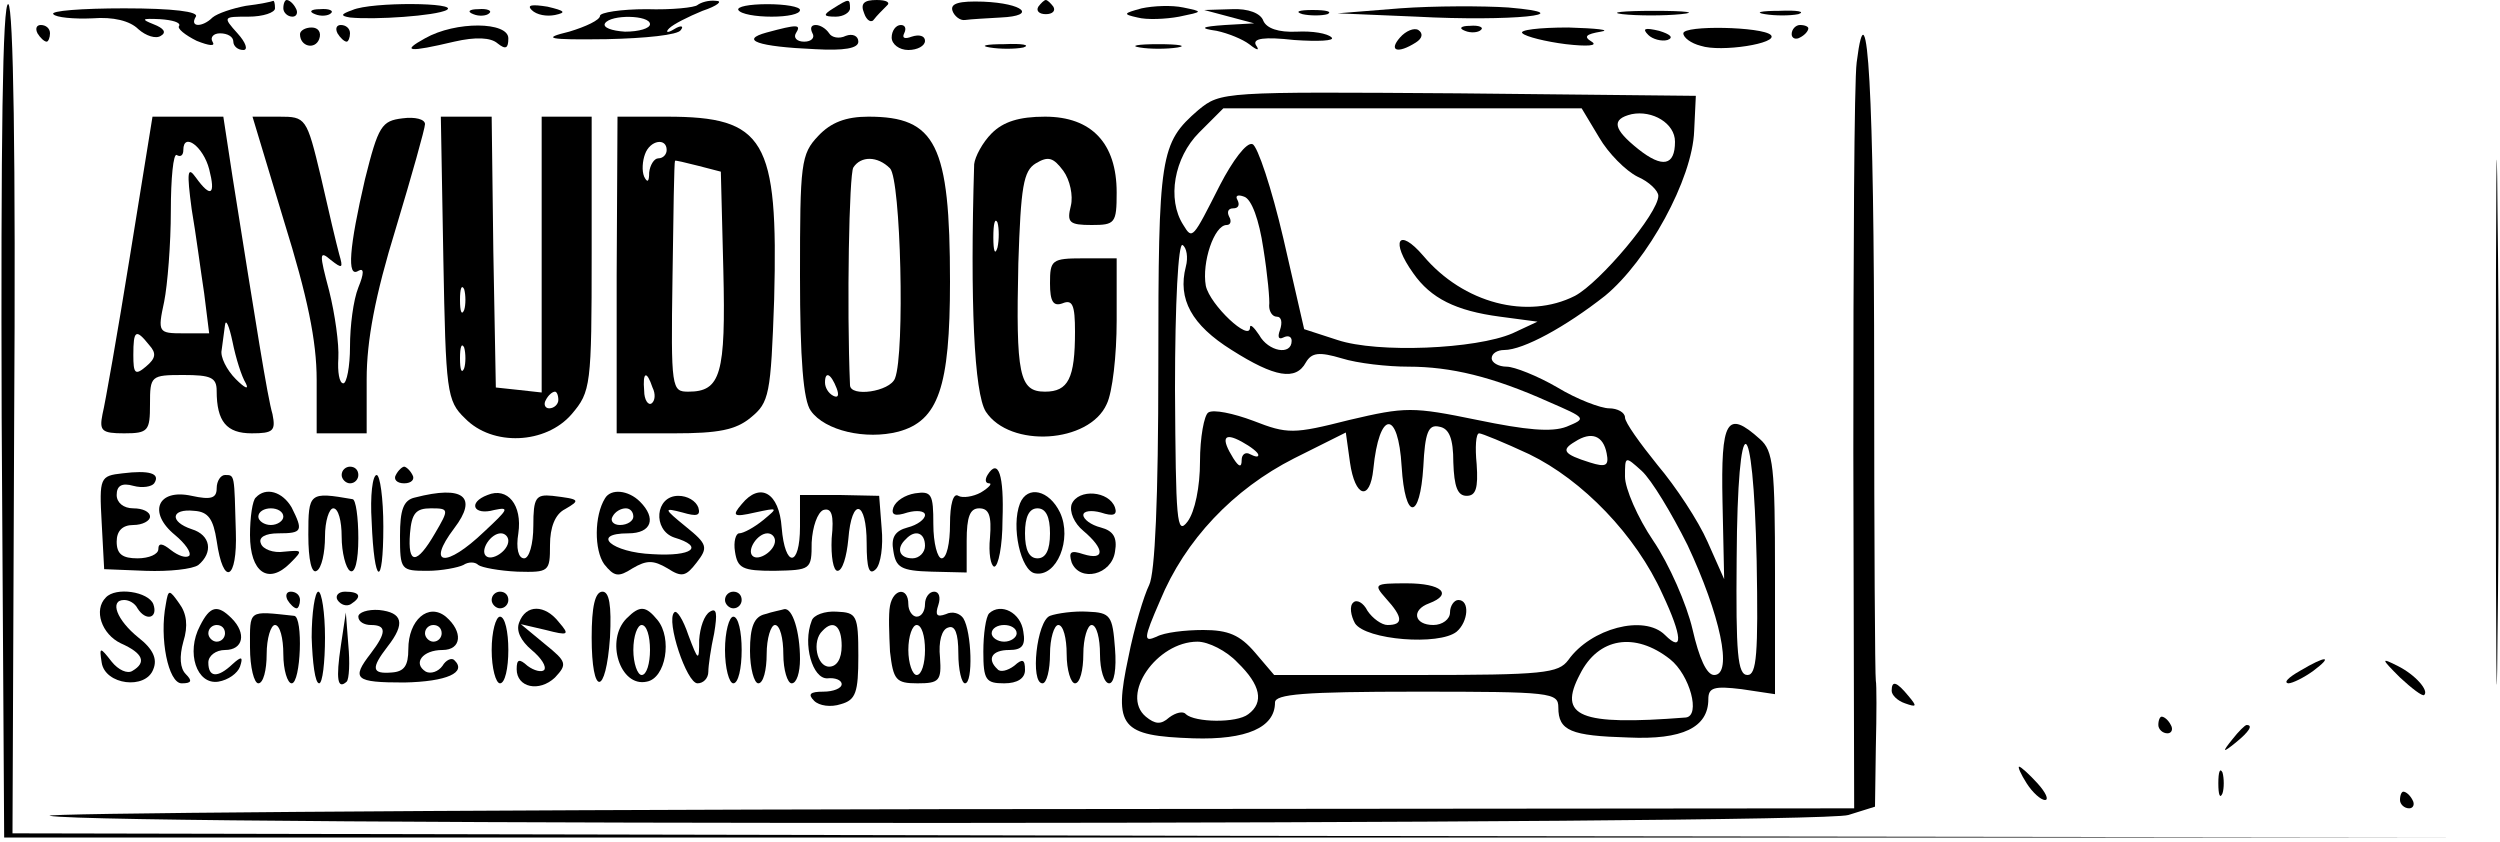 <?xml version="1.0" standalone="no"?>
<!DOCTYPE svg PUBLIC "-//W3C//DTD SVG 20010904//EN"
 "http://www.w3.org/TR/2001/REC-SVG-20010904/DTD/svg10.dtd">
<svg version="1.0" xmlns="http://www.w3.org/2000/svg"
 width="300pt" height="101pt" viewBox="0 0 300 101"
 preserveAspectRatio="xMidYMid meet">
<g transform="translate(0,101) scale(0.1,-0.1)"
fill="#000000" stroke="none">
<path d="M2 508 l3 -503 1465 0 1465 0 -1460 2 -1460 3 2 495 c2 320 -1 496
-7 500 -7 4 -9 -165 -8 -497z"/>
<path d="M295 1003 c-16 -3 -34 -9 -40 -14 -12 -12 -28 -12 -20 1 4 6 -27 10
-86 10 -51 0 -89 -3 -85 -7 3 -4 25 -6 47 -5 25 2 45 -3 55 -13 9 -8 21 -12
27 -8 7 4 4 9 -9 14 -15 6 -14 7 8 6 15 -1 25 -4 23 -8 -3 -3 7 -11 21 -18 15
-6 23 -7 19 -1 -3 5 1 10 9 10 9 0 16 -4 16 -10 0 -5 5 -10 12 -10 6 0 3 9 -7
20 -18 20 -17 20 13 20 18 0 32 5 32 10 0 6 -1 9 -2 9 -2 -1 -16 -4 -33 -6z"/>
<path d="M340 1000 c0 -5 5 -10 11 -10 5 0 7 5 4 10 -3 6 -8 10 -11 10 -2 0
-4 -4 -4 -10z"/>
<path d="M423 998 c-14 -5 -15 -7 -3 -9 30 -3 103 2 116 9 16 9 -90 10 -113 0z"/>
<path d="M638 998 c6 -6 18 -8 28 -6 14 3 12 5 -9 10 -19 3 -25 2 -19 -4z"/>
<path d="M837 1004 c-3 -3 -31 -6 -61 -5 -31 0 -56 -4 -56 -8 0 -5 -17 -13
-37 -19 -33 -8 -27 -10 45 -9 46 1 86 5 89 11 4 5 0 6 -8 1 -8 -5 -11 -4 -6 1
5 5 23 14 40 21 18 6 25 12 16 12 -9 1 -18 -2 -22 -5z m-57 -23 c0 -5 -13 -9
-30 -9 -16 1 -27 5 -24 10 7 11 54 10 54 -1z"/>
<path d="M886 998 c3 -5 21 -8 40 -8 19 0 34 3 34 8 0 4 -18 7 -39 7 -22 0
-37 -3 -35 -7z"/>
<path d="M1000 1000 c-13 -8 -12 -10 3 -10 9 0 17 5 17 10 0 12 -1 12 -20 0z"/>
<path d="M1037 994 c3 -9 9 -12 12 -7 3 4 10 11 15 16 5 4 0 7 -12 7 -15 0
-20 -4 -15 -16z"/>
<path d="M1143 997 c2 -6 9 -12 15 -11 7 1 26 2 43 3 44 2 27 17 -21 19 -29 1
-40 -2 -37 -11z"/>
<path d="M1246 1002 c-3 -5 1 -9 9 -9 8 0 12 4 9 9 -3 4 -7 8 -9 8 -2 0 -6 -4
-9 -8z"/>
<path d="M1370 1000 c-22 -6 -23 -7 -5 -11 11 -3 34 -2 50 1 29 6 29 6 5 11
-14 3 -36 2 -50 -1z"/>
<path d="M1680 1000 l-75 -6 95 -4 c112 -6 203 3 110 11 -30 2 -89 2 -130 -1z"/>
<path d="M2995 505 c0 -280 1 -397 2 -258 2 138 2 368 0 510 -1 142 -2 29 -2
-252z"/>
<path d="M378 993 c7 -3 16 -2 19 1 4 3 -2 6 -13 5 -11 0 -14 -3 -6 -6z"/>
<path d="M568 993 c7 -3 16 -2 19 1 4 3 -2 6 -13 5 -11 0 -14 -3 -6 -6z"/>
<path d="M1475 990 l30 -8 -35 -2 c-29 -2 -31 -4 -10 -7 14 -3 31 -10 39 -16
10 -8 13 -8 8 -1 -4 8 10 10 46 6 29 -2 49 -1 45 3 -5 5 -23 8 -42 7 -22 -1
-36 4 -40 13 -3 9 -18 15 -38 14 l-33 -1 30 -8z"/>
<path d="M1563 993 c9 -2 23 -2 30 0 6 3 -1 5 -18 5 -16 0 -22 -2 -12 -5z"/>
<path d="M1947 993 c18 -2 50 -2 70 0 21 2 7 4 -32 4 -38 0 -55 -2 -38 -4z"/>
<path d="M2118 993 c12 -2 30 -2 40 0 9 3 -1 5 -23 4 -22 0 -30 -2 -17 -4z"/>
<path d="M45 970 c3 -5 8 -10 11 -10 2 0 4 5 4 10 0 6 -5 10 -11 10 -5 0 -7
-4 -4 -10z"/>
<path d="M360 969 c0 -15 18 -19 23 -6 3 8 -1 14 -9 14 -8 0 -14 -4 -14 -8z"/>
<path d="M405 970 c3 -5 8 -10 11 -10 2 0 4 5 4 10 0 6 -5 10 -11 10 -5 0 -7
-4 -4 -10z"/>
<path d="M510 964 c-29 -16 -20 -17 35 -4 26 6 44 5 52 -2 10 -8 13 -6 13 6 0
20 -63 21 -100 0z"/>
<path d="M920 971 c-33 -9 -11 -17 58 -20 35 -2 52 1 52 9 0 7 -7 10 -15 7 -8
-4 -17 -2 -20 3 -4 6 -11 10 -16 10 -6 0 -7 -4 -4 -10 3 -5 -1 -10 -10 -10 -9
0 -13 5 -10 10 7 11 2 11 -35 1z"/>
<path d="M1070 965 c0 -8 9 -15 20 -15 11 0 20 5 20 11 0 6 -7 8 -16 5 -8 -3
-12 -2 -9 4 3 6 1 10 -4 10 -6 0 -11 -7 -11 -15z"/>
<path d="M1680 965 c-14 -16 -3 -20 19 -6 8 5 9 11 3 15 -5 3 -15 -1 -22 -9z"/>
<path d="M1758 973 c7 -3 16 -2 19 1 4 3 -2 6 -13 5 -11 0 -14 -3 -6 -6z"/>
<path d="M1827 970 c4 -4 28 -10 52 -13 26 -3 39 -2 31 3 -10 6 -7 9 11 12 13
2 -5 4 -39 5 -35 0 -60 -3 -55 -7z"/>
<path d="M1978 968 c5 -5 16 -8 23 -6 8 3 3 7 -10 11 -17 4 -21 3 -13 -5z"/>
<path d="M2020 970 c0 -5 9 -12 21 -15 24 -8 94 3 84 13 -10 10 -105 12 -105
2z"/>
<path d="M2150 969 c0 -5 5 -7 10 -4 6 3 10 8 10 11 0 2 -4 4 -10 4 -5 0 -10
-5 -10 -11z"/>
<path d="M2228 935 c-3 -22 -4 -232 -4 -467 l1 -428 -1100 -1 c-605 -1 -1084
-5 -1065 -8 59 -12 2121 -11 2158 1 l32 10 1 71 c1 40 1 76 0 80 -1 5 -2 169
-2 366 0 336 -8 480 -21 376z"/>
<path d="M1188 953 c12 -2 30 -2 40 0 9 3 -1 5 -23 4 -22 0 -30 -2 -17 -4z"/>
<path d="M1368 953 c12 -2 32 -2 45 0 12 2 2 4 -23 4 -25 0 -35 -2 -22 -4z"/>
<path d="M1438 878 c-46 -40 -48 -53 -48 -308 0 -159 -4 -248 -11 -262 -6 -12
-18 -51 -25 -87 -18 -84 -9 -94 78 -97 64 -2 98 13 98 43 0 10 34 13 170 13
162 0 170 -1 170 -19 0 -28 15 -34 84 -36 65 -3 96 12 96 46 0 14 7 16 40 12
l40 -6 0 145 c0 128 -2 147 -18 161 -40 36 -47 23 -45 -75 l2 -93 -20 45 c-11
25 -38 66 -60 92 -21 26 -39 51 -39 57 0 6 -9 11 -19 11 -10 0 -39 11 -62 25
-24 14 -52 25 -61 25 -10 0 -18 5 -18 10 0 6 7 10 15 10 23 0 74 28 121 65 51
42 105 140 107 198 l2 42 -285 3 c-283 2 -285 2 -312 -20z m481 -33 c11 -19
32 -40 46 -47 14 -6 25 -17 25 -23 0 -21 -70 -104 -100 -120 -57 -29 -134 -9
-182 48 -30 35 -40 18 -12 -21 21 -30 51 -45 104 -52 l45 -6 -30 -14 c-44 -19
-162 -24 -210 -8 l-40 13 -25 109 c-14 60 -31 111 -37 113 -7 3 -24 -20 -39
-49 -33 -65 -33 -66 -44 -48 -20 31 -11 81 19 111 l29 29 215 0 215 0 21 -35z
m91 -5 c0 -29 -15 -32 -44 -9 -30 24 -33 36 -8 42 25 5 52 -11 52 -33z m-494
-128 c5 -31 8 -63 7 -69 0 -7 4 -13 9 -13 6 0 7 -7 4 -16 -3 -8 -2 -12 4 -9 6
3 10 1 10 -4 0 -18 -28 -13 -39 7 -6 9 -11 14 -11 9 0 -18 -48 27 -53 50 -5
28 10 73 25 73 5 0 6 5 3 10 -3 6 -1 10 5 10 6 0 8 4 5 10 -3 5 0 7 8 4 9 -3
18 -28 23 -62z m-93 -22 c-10 -39 7 -70 55 -100 52 -33 77 -37 89 -15 7 12 16
13 43 5 19 -6 55 -10 80 -10 51 0 101 -12 168 -42 46 -20 46 -20 22 -30 -18
-7 -49 -4 -107 8 -78 16 -86 16 -154 0 -67 -17 -74 -17 -115 -1 -24 9 -48 14
-54 10 -5 -3 -10 -30 -10 -59 0 -30 -6 -60 -15 -72 -13 -17 -14 0 -15 159 0
104 4 176 9 173 5 -3 7 -15 4 -26z m259 -240 c4 -65 22 -65 26 0 2 41 6 51 19
48 12 -2 17 -14 17 -43 1 -29 5 -40 16 -40 11 0 14 9 12 38 -2 20 -1 37 3 37
3 0 30 -11 60 -25 64 -31 128 -97 160 -168 24 -51 25 -71 3 -49 -25 25 -89 8
-116 -30 -12 -16 -29 -18 -183 -18 l-170 0 -23 27 c-18 21 -32 27 -62 27 -22
0 -47 -3 -56 -8 -16 -7 -16 -3 4 43 30 73 88 134 161 171 l62 31 5 -36 c6 -42
24 -47 28 -8 7 71 30 72 34 3z m-172 14 c0 -3 -4 -2 -10 1 -5 3 -10 0 -10 -7
0 -9 -3 -9 -10 2 -15 24 -12 32 10 20 11 -6 20 -13 20 -16z m418 2 c3 -15 -1
-17 -20 -11 -32 10 -35 15 -18 25 20 13 34 7 38 -14z m180 -129 c2 -112 0
-137 -11 -137 -12 0 -14 26 -13 140 1 185 20 182 24 -3z m-83 19 c39 -83 55
-156 32 -156 -9 0 -18 20 -26 55 -7 30 -28 78 -47 106 -19 28 -34 63 -34 77 0
25 0 25 20 7 12 -11 36 -51 55 -89z m-540 -141 c28 -27 32 -48 13 -62 -14 -11
-64 -10 -75 0 -3 4 -12 2 -20 -4 -10 -9 -17 -8 -28 1 -31 26 13 90 62 90 13 0
35 -11 48 -25z m519 4 c24 -19 37 -68 19 -70 -128 -10 -154 1 -127 52 22 44
66 51 108 18z"/>
<path d="M1663 292 c21 -23 21 -32 2 -32 -7 0 -18 8 -24 17 -5 10 -13 14 -17
10 -5 -4 -3 -16 2 -25 13 -20 101 -27 122 -10 14 12 16 38 2 38 -5 0 -10 -7
-10 -15 0 -8 -9 -15 -20 -15 -23 0 -27 18 -5 26 29 11 15 24 -27 24 -39 0 -40
-1 -25 -18z"/>
<path d="M156 703 c-15 -93 -30 -178 -33 -190 -4 -20 -1 -23 26 -23 29 0 31 3
31 35 0 34 1 35 40 35 33 0 40 -3 40 -19 0 -37 12 -51 42 -51 26 0 29 3 25 23
-6 20 -20 109 -48 285 l-11 72 -42 0 -43 0 -27 -167z m95 104 c8 -31 2 -35
-16 -10 -10 14 -11 7 -5 -38 5 -29 11 -75 15 -101 l6 -48 -31 0 c-30 0 -31 1
-23 38 4 20 8 69 8 109 0 39 3 69 7 67 5 -3 8 0 8 6 0 22 24 4 31 -23z m44
-257 c4 -8 -1 -6 -12 5 -11 11 -19 27 -17 35 1 8 3 22 4 30 1 8 5 -1 9 -20 4
-20 11 -42 16 -50z m-116 46 c9 -10 8 -16 -4 -26 -13 -11 -15 -8 -15 14 0 30
3 32 19 12z"/>
<path d="M341 744 c28 -90 39 -143 39 -190 l0 -64 30 0 30 0 0 65 c0 46 10
100 35 181 19 63 35 120 35 125 0 6 -12 9 -27 7 -25 -3 -29 -9 -45 -73 -19
-82 -22 -119 -8 -110 7 4 7 -3 0 -20 -6 -15 -10 -46 -10 -71 0 -24 -4 -44 -8
-44 -5 0 -7 14 -6 30 1 17 -4 53 -11 81 -12 45 -12 49 2 37 14 -11 15 -10 10
7 -3 11 -13 53 -22 93 -17 71 -18 72 -50 72 l-32 0 38 -126z"/>
<path d="M532 700 c3 -160 4 -171 26 -192 33 -34 97 -31 128 5 23 27 24 34 24
193 l0 164 -30 0 -30 0 0 -166 0 -165 -27 3 -28 3 -3 163 -2 162 -31 0 -30 0
3 -170z m25 -62 c-3 -7 -5 -2 -5 12 0 14 2 19 5 13 2 -7 2 -19 0 -25z m0 -70
c-3 -7 -5 -2 -5 12 0 14 2 19 5 13 2 -7 2 -19 0 -25z m113 -38 c0 -5 -5 -10
-11 -10 -5 0 -7 5 -4 10 3 6 8 10 11 10 2 0 4 -4 4 -10z"/>
<path d="M740 680 l0 -190 69 0 c53 0 74 4 92 19 22 18 24 27 28 142 5 192
-11 219 -129 219 l-59 0 -1 -190z m60 150 c0 -5 -4 -10 -10 -10 -5 0 -10 -8
-11 -17 0 -11 -2 -13 -6 -5 -3 7 -2 19 1 27 6 17 26 20 26 5z m68 -144 c3
-125 -3 -146 -42 -146 -20 0 -21 3 -19 137 1 76 2 139 3 140 0 1 12 -2 28 -6
l27 -7 3 -118z m-85 -141 c4 -8 3 -16 -1 -19 -4 -3 -9 4 -9 15 -2 23 3 25 10
4z"/>
<path d="M982 847 c-21 -22 -22 -33 -22 -168 0 -100 4 -150 13 -162 17 -24 66
-35 105 -25 48 13 62 53 62 180 0 165 -17 198 -98 198 -27 0 -45 -7 -60 -23z
m86 -39 c13 -13 18 -222 6 -252 -6 -16 -54 -23 -54 -8 -4 95 -1 253 4 261 9
14 29 14 44 -1z m-64 -264 c3 -8 2 -12 -4 -9 -6 3 -10 10 -10 16 0 14 7 11 14
-7z"/>
<path d="M1190 850 c-11 -11 -20 -28 -21 -37 -5 -165 0 -275 14 -297 29 -44
124 -38 145 9 7 14 12 59 12 100 l0 75 -40 0 c-38 0 -40 -2 -40 -30 0 -22 4
-28 15 -24 12 5 15 -2 15 -34 0 -56 -8 -72 -36 -72 -31 0 -35 20 -32 154 3 92
6 111 21 120 15 9 21 7 33 -9 8 -11 12 -30 9 -42 -5 -20 -2 -23 25 -23 28 0
30 2 30 39 0 59 -30 91 -86 91 -31 0 -50 -6 -64 -20z m7 -137 c-3 -10 -5 -4
-5 12 0 17 2 24 5 18 2 -7 2 -21 0 -30z"/>
<path d="M147 442 c-27 -3 -28 -5 -25 -59 l3 -56 50 -2 c28 -1 56 2 63 7 18
15 15 36 -8 43 -27 9 -25 25 3 22 17 -1 23 -10 27 -36 8 -56 25 -47 23 11 -2
69 -1 68 -13 68 -5 0 -10 -7 -10 -16 0 -12 -7 -14 -30 -9 -41 9 -53 -20 -20
-47 12 -10 20 -21 17 -25 -4 -3 -13 0 -22 7 -10 8 -15 9 -15 1 0 -6 -11 -11
-25 -11 -18 0 -25 5 -25 20 0 13 7 20 20 20 11 0 20 5 20 10 0 6 -9 10 -20 10
-12 0 -20 7 -20 16 0 11 6 15 20 11 11 -3 22 -1 25 3 8 12 -6 16 -38 12z"/>
<path d="M410 440 c0 -5 5 -10 10 -10 6 0 10 5 10 10 0 6 -4 10 -10 10 -5 0
-10 -4 -10 -10z"/>
<path d="M475 440 c-3 -5 1 -10 10 -10 9 0 13 5 10 10 -3 6 -8 10 -10 10 -2 0
-7 -4 -10 -10z"/>
<path d="M1185 440 c-3 -5 -3 -10 2 -10 4 0 0 -5 -10 -11 -9 -5 -22 -7 -27 -4
-6 4 -10 -10 -10 -34 0 -23 -4 -41 -10 -41 -5 0 -10 18 -10 41 0 36 -2 40 -22
37 -12 -2 -23 -9 -26 -17 -3 -9 2 -11 17 -6 11 3 21 2 21 -3 0 -5 -9 -12 -21
-15 -15 -4 -20 -12 -17 -28 3 -20 9 -24 46 -25 l42 -1 0 38 c0 29 4 39 15 39
12 0 15 -9 13 -35 -2 -19 1 -34 5 -35 5 0 10 25 10 56 2 54 -5 75 -18 54z
m-75 -85 c0 -8 -7 -15 -15 -15 -16 0 -20 12 -8 23 11 12 23 8 23 -8z"/>
<path d="M446 384 c3 -77 14 -81 14 -6 0 34 -4 62 -8 62 -5 0 -8 -25 -6 -56z"/>
<path d="M307 413 c-4 -3 -7 -24 -7 -45 0 -45 22 -60 48 -34 16 16 15 16 -7
14 -13 -2 -26 3 -28 10 -3 7 5 12 21 12 29 0 30 3 16 31 -11 19 -31 25 -43 12z
m33 -23 c0 -5 -7 -10 -15 -10 -8 0 -15 5 -15 10 0 6 7 10 15 10 8 0 15 -4 15
-10z"/>
<path d="M370 368 c0 -30 4 -47 10 -43 6 3 10 22 10 41 0 19 5 34 10 34 6 0
10 -15 10 -34 0 -19 5 -38 10 -41 6 -4 10 12 10 39 0 25 -3 47 -7 47 -52 9
-53 8 -53 -43z"/>
<path d="M498 413 c-14 -3 -18 -15 -18 -46 0 -41 1 -42 33 -42 17 0 37 4 43 7
6 4 14 4 18 0 4 -3 25 -7 47 -8 38 -1 39 0 39 32 0 21 6 37 18 43 19 11 18 12
-15 16 -20 2 -23 -2 -23 -36 0 -22 -5 -39 -11 -39 -7 0 -10 12 -7 30 5 34 -13
56 -37 46 -24 -9 -17 -25 8 -18 19 4 17 1 -12 -26 -46 -44 -70 -41 -36 4 29
38 11 52 -47 37z m24 -43 c-22 -38 -33 -38 -30 0 2 24 7 30 25 30 22 0 22 -1
5 -30z m88 -9 c0 -12 -20 -25 -27 -18 -7 7 6 27 18 27 5 0 9 -4 9 -9z"/>
<path d="M726 412 c-13 -21 -13 -62 -1 -79 12 -15 17 -16 34 -5 17 10 25 10
42 0 17 -11 22 -10 35 7 14 18 13 22 -13 43 -27 22 -27 23 -4 17 17 -5 22 -4
19 6 -3 8 -13 14 -24 14 -28 0 -31 -41 -5 -50 37 -11 22 -23 -26 -20 -49 2
-75 25 -29 25 28 0 34 18 14 38 -14 14 -35 16 -42 4z m34 -22 c0 -5 -7 -10
-16 -10 -8 0 -12 5 -9 10 3 6 10 10 16 10 5 0 9 -4 9 -10z"/>
<path d="M890 405 c-12 -14 -10 -16 16 -10 28 6 28 6 10 -9 -11 -9 -24 -16
-29 -16 -4 0 -7 -10 -5 -22 3 -20 9 -23 47 -23 44 1 45 1 45 34 1 19 7 36 14
39 10 3 13 -6 10 -34 -1 -22 2 -39 7 -39 6 0 11 17 13 38 4 51 22 47 22 -5 0
-30 3 -39 11 -31 6 6 9 28 7 49 l-3 39 -47 1 -48 0 0 -38 c0 -49 -18 -50 -22
-1 -3 42 -26 55 -48 28z m40 -44 c0 -12 -20 -25 -27 -18 -7 7 6 27 18 27 5 0
9 -4 9 -9z"/>
<path d="M1224 406 c-11 -28 1 -81 18 -84 26 -5 45 41 30 73 -13 27 -39 33
-48 11z m36 -36 c0 -20 -5 -30 -15 -30 -10 0 -15 10 -15 30 0 20 5 30 15 30
10 0 15 -10 15 -30z"/>
<path d="M1286 405 c-3 -9 3 -23 14 -32 26 -22 26 -36 0 -28 -15 5 -18 3 -14
-10 10 -24 48 -15 52 13 3 17 -2 25 -17 29 -12 3 -21 10 -21 15 0 5 10 6 21 3
15 -5 20 -3 17 6 -7 20 -44 23 -52 4z"/>
<path d="M127 293 c-15 -15 -5 -44 18 -55 27 -12 31 -23 14 -33 -6 -4 -17 1
-25 11 -14 18 -15 18 -12 -1 4 -27 53 -33 62 -8 5 12 0 24 -18 38 -26 21 -35
45 -17 45 6 0 13 -4 16 -10 10 -16 25 -12 19 5 -6 15 -45 21 -57 8z"/>
<path d="M199 285 c-8 -41 3 -95 19 -95 12 0 13 3 5 11 -7 7 -8 21 -3 39 6 19
4 34 -5 46 -12 17 -13 17 -16 -1z"/>
<path d="M345 290 c3 -5 8 -10 11 -10 2 0 4 5 4 10 0 6 -5 10 -11 10 -5 0 -7
-4 -4 -10z"/>
<path d="M374 245 c1 -30 4 -55 9 -55 4 0 7 25 7 55 0 30 -4 55 -8 55 -4 0 -8
-25 -8 -55z"/>
<path d="M405 290 c4 -6 11 -8 16 -5 14 9 11 15 -7 15 -8 0 -12 -5 -9 -10z"/>
<path d="M590 290 c0 -5 5 -10 10 -10 6 0 10 5 10 10 0 6 -4 10 -10 10 -5 0
-10 -4 -10 -10z"/>
<path d="M710 245 c0 -71 17 -71 22 0 2 39 -1 55 -9 55 -9 0 -13 -18 -13 -55z"/>
<path d="M870 290 c0 -5 5 -10 10 -10 6 0 10 5 10 10 0 6 -4 10 -10 10 -5 0
-10 -4 -10 -10z"/>
<path d="M1068 283 c-2 -10 -1 -34 0 -55 4 -34 7 -38 33 -38 26 0 29 3 27 31
-2 19 2 34 10 36 8 3 12 -7 12 -31 0 -20 4 -36 8 -36 10 0 8 62 -2 78 -4 6
-13 9 -21 5 -11 -4 -13 -1 -9 11 3 9 1 16 -5 16 -6 0 -11 -7 -11 -15 0 -8 -4
-15 -10 -15 -5 0 -10 7 -10 15 0 21 -18 19 -22 -2z m42 -53 c0 -16 -4 -30 -10
-30 -5 0 -10 14 -10 30 0 17 5 30 10 30 6 0 10 -13 10 -30z"/>
<path d="M240 259 c-17 -32 -4 -71 22 -67 12 2 23 10 26 18 4 12 2 13 -9 3
-18 -17 -29 -16 -29 2 0 8 9 15 20 15 22 0 26 20 8 38 -17 17 -26 15 -38 -9z
m30 -9 c0 -5 -4 -10 -10 -10 -5 0 -10 5 -10 10 0 6 5 10 10 10 6 0 10 -4 10
-10z"/>
<path d="M300 233 c0 -24 5 -43 10 -43 6 0 10 16 10 35 0 19 5 35 10 35 6 0
10 -16 10 -35 0 -19 5 -35 10 -35 11 0 14 80 3 81 -56 6 -53 8 -53 -38z"/>
<path d="M430 270 c0 -6 7 -10 15 -10 19 0 19 -9 0 -34 -24 -31 -19 -35 40
-35 51 1 76 12 60 27 -3 3 -10 0 -14 -7 -5 -7 -14 -10 -20 -7 -16 10 -4 26 20
26 23 0 25 22 4 40 -21 17 -45 -4 -45 -39 0 -20 -5 -27 -20 -28 -24 -2 -25 5
-5 31 22 28 18 41 -10 44 -14 1 -25 -3 -25 -8z m100 -20 c0 -5 -4 -10 -10 -10
-5 0 -10 5 -10 10 0 6 5 10 10 10 6 0 10 -4 10 -10z"/>
<path d="M623 263 c-4 -10 2 -22 15 -33 12 -10 18 -20 15 -24 -3 -3 -12 -1
-20 5 -10 9 -13 8 -13 -4 0 -22 27 -28 46 -10 15 16 14 19 -12 40 l-29 24 30
-7 c27 -7 29 -6 16 9 -17 22 -40 22 -48 0z"/>
<path d="M752 268 c-26 -26 -8 -83 24 -76 23 4 31 52 13 74 -14 17 -21 18 -37
2z m28 -38 c0 -16 -4 -30 -10 -30 -5 0 -10 14 -10 30 0 17 5 30 10 30 6 0 10
-13 10 -30z"/>
<path d="M809 275 c-10 -10 15 -85 28 -85 7 0 13 6 13 14 0 7 3 28 7 46 4 24
3 31 -5 26 -7 -4 -12 -19 -13 -34 0 -26 -1 -26 -13 6 -6 18 -14 31 -17 27z"/>
<path d="M918 273 c-13 -3 -18 -15 -18 -44 0 -21 5 -39 10 -39 6 0 10 16 10
35 0 19 5 35 10 35 6 0 10 -16 10 -35 0 -19 5 -35 10 -35 6 0 10 13 10 29 0
33 -9 62 -19 60 -3 -1 -14 -3 -23 -6z"/>
<path d="M974 265 c-11 -28 1 -70 19 -69 9 1 17 -2 17 -7 0 -5 -10 -9 -22 -9
-16 0 -19 -3 -11 -11 6 -6 20 -8 32 -4 18 5 21 14 21 58 0 49 -2 52 -26 53
-14 1 -28 -4 -30 -11z m36 -30 c0 -16 -6 -25 -15 -25 -15 0 -21 31 -8 43 13
14 23 6 23 -18z"/>
<path d="M1187 274 c-4 -4 -7 -25 -7 -46 0 -34 3 -38 25 -38 16 0 25 6 25 16
0 13 -3 14 -13 5 -8 -6 -17 -8 -20 -4 -13 12 -7 23 14 23 15 0 20 5 17 22 -3
23 -27 35 -41 22z m33 -24 c0 -5 -7 -10 -15 -10 -8 0 -15 5 -15 10 0 6 7 10
15 10 8 0 15 -4 15 -10z"/>
<path d="M1260 271 c-16 -6 -24 -81 -9 -81 5 0 9 16 9 35 0 19 5 35 10 35 6 0
10 -16 10 -35 0 -19 5 -35 10 -35 6 0 10 16 10 35 0 19 5 35 10 35 6 0 10 -16
10 -35 0 -19 5 -35 11 -35 6 0 9 17 7 42 -3 39 -5 43 -33 44 -16 1 -37 -2 -45
-5z"/>
<path d="M409 235 c-6 -40 -4 -53 7 -43 3 3 4 23 2 44 l-3 39 -6 -40z"/>
<path d="M590 230 c0 -22 5 -40 10 -40 6 0 10 18 10 40 0 22 -4 40 -10 40 -5
0 -10 -18 -10 -40z"/>
<path d="M870 230 c0 -22 5 -40 10 -40 6 0 10 18 10 40 0 22 -4 40 -10 40 -5
0 -10 -18 -10 -40z"/>
<path d="M2760 205 c-14 -8 -20 -14 -14 -15 5 0 19 7 30 15 24 18 16 19 -16 0z"/>
<path d="M2880 197 c14 -13 27 -23 29 -21 6 5 -10 24 -32 35 -20 10 -20 9 3
-14z"/>
<path d="M2270 181 c0 -5 7 -12 16 -15 14 -5 15 -4 4 9 -14 17 -20 19 -20 6z"/>
<path d="M2590 140 c0 -5 5 -10 11 -10 5 0 7 5 4 10 -3 6 -8 10 -11 10 -2 0
-4 -4 -4 -10z"/>
<path d="M2679 123 c-13 -16 -12 -17 4 -4 16 13 21 21 13 21 -2 0 -10 -8 -17
-17z"/>
<path d="M2432 70 c7 -11 17 -20 22 -20 5 0 1 9 -9 20 -10 11 -20 20 -22 20
-2 0 2 -9 9 -20z"/>
<path d="M2662 70 c0 -14 2 -19 5 -12 2 6 2 18 0 25 -3 6 -5 1 -5 -13z"/>
<path d="M2880 50 c0 -5 5 -10 11 -10 5 0 7 5 4 10 -3 6 -8 10 -11 10 -2 0 -4
-4 -4 -10z"/>
</g>
</svg>
